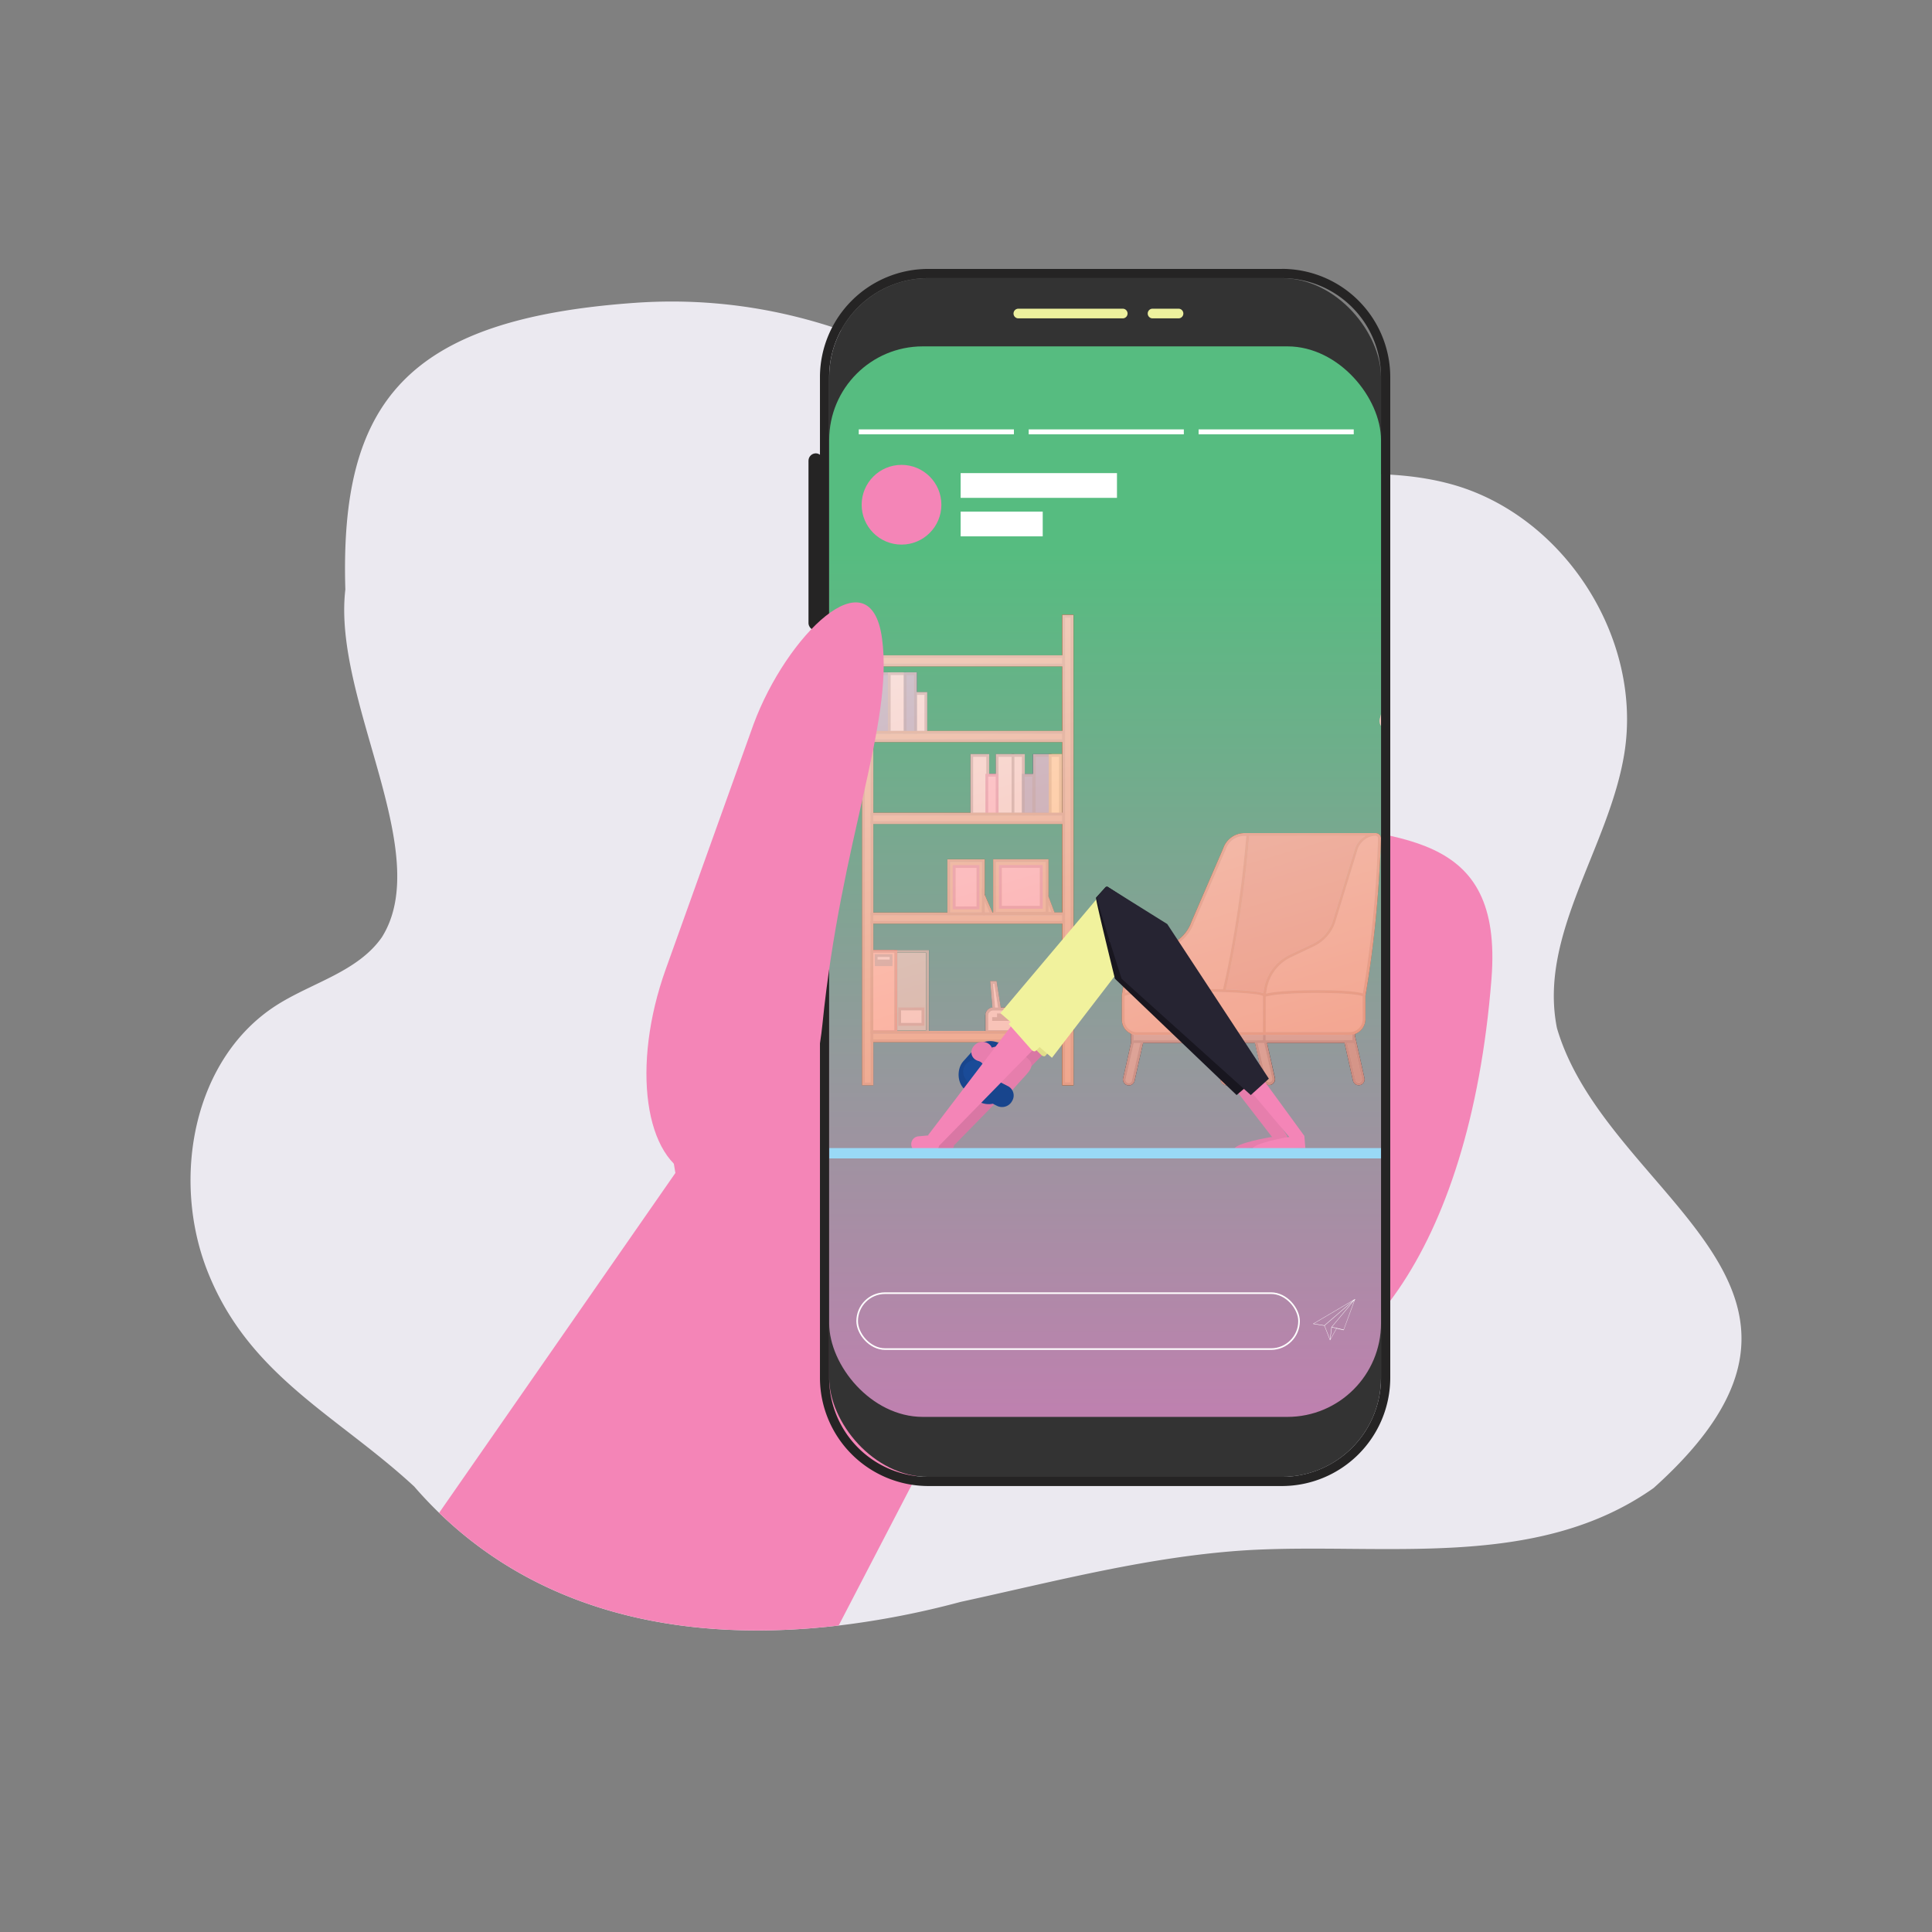 <svg xmlns="http://www.w3.org/2000/svg" xmlns:xlink="http://www.w3.org/1999/xlink" viewBox="0 0 1200 1200"><rect x="0" y="0" width="1200" height="1200" fill="#808080" stroke="none"/><defs><style>.cls-1,.cls-51{fill:none;}.cls-2{isolation:isolate;}.cls-3{fill:#ebe9f0;}.cls-4{fill:#f485b7;}.cls-5{fill:#252424;}.cls-6{fill:#333;}.cls-7{mix-blend-mode:screen;fill:url(#linear-gradient);}.cls-8{clip-path:url(#clip-path);}.cls-9{fill:#e0e0e0;}.cls-10{fill:#5b5b5b;}.cls-11{fill:#1a4b98;}.cls-12{fill:#0a2854;}.cls-13{fill:#fdd24c;}.cls-14{fill:#a87c00;}.cls-15{fill:#a81e63;}.cls-16{fill:#56aba6;}.cls-17{fill:#0a665d;}.cls-18{fill:#f28c6f;}.cls-19{fill:#9b2c12;}.cls-20{fill:#fff;}.cls-21{fill:#b77234;}.cls-22{fill:#82410b;}.cls-23{fill:#02352f;}.cls-24{fill:#7c5e0a;}.cls-25{fill:#c2a35a;}.cls-26{fill:#86663e;}.cls-27{fill:#8f3b0c;}.cls-28{fill:#af5c37;}.cls-29{fill:#f3f4f1;}.cls-30{fill:#303030;}.cls-31{fill:#101115;}.cls-32{fill:#ca7d53;}.cls-33{fill:#b0b09c;}.cls-34{opacity:0.8;mix-blend-mode:soft-light;}.cls-35{fill:url(#linear-gradient-2);}.cls-36{fill:url(#linear-gradient-3);}.cls-37{fill:url(#linear-gradient-4);}.cls-38{fill:url(#linear-gradient-5);}.cls-39{fill:url(#linear-gradient-6);}.cls-40{fill:url(#linear-gradient-7);}.cls-41{fill:#d977a4;}.cls-42{fill:#e2df8a;}.cls-43{fill:#18458d;}.cls-44{fill:#e67eac;}.cls-45{fill:#e87eae;}.cls-46{fill:#f1f29d;}.cls-47{fill:#18161f;}.cls-48{fill:#262432;}.cls-49{fill:#99d9f6;}.cls-50{fill:#edf19e;}.cls-51{stroke:#fff;stroke-miterlimit:10;}</style><linearGradient id="linear-gradient" x1="686.4" y1="912.23" x2="686.4" y2="342.94" gradientUnits="userSpaceOnUse"><stop offset="0" stop-color="#c57db2"/><stop offset="1" stop-color="#56bc80"/></linearGradient><clipPath id="clip-path"><rect class="cls-1" x="515.02" y="253.74" width="342.75" height="664.92" rx="58.15"/></clipPath><linearGradient id="linear-gradient-2" x1="477.68" y1="320.72" x2="603.31" y2="739.18" gradientUnits="userSpaceOnUse"><stop offset="0" stop-color="#fef1ef"/><stop offset="1" stop-color="#fead9c"/></linearGradient><linearGradient id="linear-gradient-3" x1="533.82" y1="303.86" x2="659.45" y2="722.32" xlink:href="#linear-gradient-2"/><linearGradient id="linear-gradient-4" x1="411.81" y1="340.49" x2="537.44" y2="758.95" xlink:href="#linear-gradient-2"/><linearGradient id="linear-gradient-5" x1="457.1" y1="326.9" x2="582.72" y2="745.36" gradientTransform="translate(226.85 -169.95) rotate(26.06)" xlink:href="#linear-gradient-2"/><linearGradient id="linear-gradient-6" x1="677.13" y1="260.84" x2="802.76" y2="679.3" xlink:href="#linear-gradient-2"/><linearGradient id="linear-gradient-7" x1="795.64" y1="225.26" x2="921.26" y2="643.72" xlink:href="#linear-gradient-2"/></defs><g class="cls-2"><g id="Layer_1" data-name="Layer 1"><path class="cls-3" d="M1027.09,924.23c-73,51.6-168,33.79-252.07,38.61-60.37,3.67-119.25,19.28-178.35,32.12a537.74,537.74,0,0,1-75.77,14.7c-90.32,10.61-181-5-248.16-70q-8-7.73-15.5-16.39c-47.8-44.2-102.62-68.62-128.31-133.56-22.79-57.61-9-132.7,43.4-165.71,22-13.84,49.93-20.53,64.83-41.82,33.06-52.56-30.69-147.57-22.66-216C211,250,252,198.31,393.91,188.13s233.52,74.94,265.74,93.75C730.26,323.1,822.13,279.2,901,300.64,971.17,319.7,1020.49,396.19,1008.9,468c-9.45,58.49-53.5,112.47-41.85,170.56C998,744.53,1166.74,798.89,1027.09,924.23Z"/><path class="cls-4" d="M735,597.53,520.9,1009.66c-90.32,10.61-181-5-248.16-70L581.1,496.1Z"/><path class="cls-4" d="M926.37,608.17c-13.61,171.4-86.5,257.23-162.52,256.74L553.8,862.1c-82.68-1-145.14-87.81-137-189.82l2.3-28.94c8.1-102,83.47-177.86,165.28-165.82L792.2,507.9C867.23,520.79,933.82,514.44,926.37,608.17Z"/><rect class="cls-5" x="502.17" y="281.57" width="9.18" height="110.13" rx="4.59"/><rect class="cls-5" x="502.17" y="424.53" width="9.18" height="63.88" rx="4.59"/><rect class="cls-6" x="515.02" y="172.77" width="342.75" height="744.53" rx="61.53"/><path class="cls-5" d="M796.25,172.77a61.52,61.52,0,0,1,61.53,61.52V855.76a61.53,61.53,0,0,1-61.53,61.53H576.55A61.53,61.53,0,0,1,515,855.76V234.29a61.52,61.52,0,0,1,61.53-61.52h219.7m0-5.74H576.55a67.33,67.33,0,0,0-67.26,67.26V855.76A67.34,67.34,0,0,0,576.55,923h219.7a67.35,67.35,0,0,0,67.27-67.27V234.29A67.34,67.34,0,0,0,796.25,167Z"/><rect class="cls-7" x="515.02" y="215.14" width="342.75" height="664.92" rx="58.15"/><g class="cls-8"><rect class="cls-9" x="603.59" y="469.22" width="9.87" height="36.45"/><path class="cls-10" d="M614.33,506.53h-11.6V468.35h11.6Zm-9.88-1.72h8.15V470.08h-8.15Z"/><rect class="cls-11" x="642.4" y="469.22" width="9.87" height="36.45"/><path class="cls-12" d="M653.14,506.53h-11.6V468.35h11.6Zm-9.88-1.72h8.15V470.08h-8.15Z"/><rect class="cls-9" x="619.32" y="469.22" width="9.87" height="36.45"/><path class="cls-10" d="M630.06,506.53h-11.6V468.35h11.6Zm-9.87-1.72h8.14V470.08h-8.14Z"/><rect class="cls-9" x="629.19" y="469.22" width="6.41" height="36.45"/><path class="cls-10" d="M636.47,506.53h-8.14V468.35h8.14Zm-6.41-1.72h4.68V470.08h-4.68Z"/><rect class="cls-13" x="652.27" y="469.22" width="6.41" height="36.45"/><path class="cls-14" d="M659.55,506.53h-8.14V468.35h8.14Zm-6.41-1.72h4.68V470.08h-4.68Z"/><rect class="cls-11" x="635.61" y="481.5" width="6.41" height="24.17"/><path class="cls-12" d="M642.88,506.53h-8.14v-25.9h8.14Zm-6.41-1.72h4.68V482.36h-4.68Z"/><rect class="cls-4" x="612.91" y="481.5" width="6.41" height="24.17"/><path class="cls-15" d="M620.19,506.53h-8.14v-25.9h8.14Zm-6.41-1.72h4.68V482.36h-4.68Z"/><rect class="cls-11" x="542.48" y="418.43" width="9.87" height="36.45"/><path class="cls-12" d="M553.21,455.74H541.62V417.56h11.59ZM543.34,454h8.15V419.29h-8.15Z"/><rect class="cls-9" x="552.35" y="418.43" width="9.87" height="36.45"/><path class="cls-10" d="M563.09,455.74h-11.6V417.56h11.6ZM553.21,454h8.15V419.29h-8.15Z"/><rect class="cls-9" x="568.63" y="430.71" width="6.41" height="24.17"/><path class="cls-10" d="M575.91,455.74h-8.14v-25.9h8.14ZM569.5,454h4.68V431.57H569.5Z"/><rect class="cls-11" x="562.22" y="418.43" width="6.41" height="36.45"/><path class="cls-12" d="M569.5,455.74h-8.14V417.56h8.14ZM563.09,454h4.68V419.29h-4.68Z"/><rect class="cls-16" x="557.3" y="591.74" width="17.97" height="48.18"/><path class="cls-17" d="M577,641.65H555.57V590H577Zm-19.7-1.73h18V591.74h-18Z"/><path class="cls-17" d="M577,641.65H555.57V590H577Zm-19.7-1.73h18V591.74h-18Z"/><rect class="cls-18" x="542.26" y="591.74" width="13.31" height="48.18"/><path class="cls-19" d="M557.29,641.65H540.53V590h16.76Zm-15-1.73h13.31V591.74H542.26Z"/><rect class="cls-9" x="559.62" y="627.48" width="12.83" height="7.95"/><path class="cls-10" d="M574.18,637.15H557.9v-11.4h16.28Zm-14.55-1.72h12.82v-7.95H559.63Z"/><rect class="cls-9" x="544.21" y="593.49" width="9.25" height="3.35"/><path class="cls-10" d="M554.32,597.71h-11v-5.08h11ZM545.07,596h7.52v-1.63h-7.52Z"/><rect class="cls-20" x="544.21" y="597.52" width="9.25" height="1.68"/><rect class="cls-10" x="543.35" y="596.66" width="10.97" height="3.4"/><path class="cls-9" d="M654.46,630.83v9.09H613.64v-9.09a3.36,3.36,0,0,1,3.35-3.35h34.13A3.35,3.35,0,0,1,654.46,630.83Z"/><path class="cls-10" d="M656.19,641.65H611.92V630.83a5.09,5.09,0,0,1,5.07-5.08h34.12a5.09,5.09,0,0,1,5.08,5.08Zm-42.55-1.73h40.82v-9.09a3.35,3.35,0,0,0-3.35-3.35H617a3.36,3.36,0,0,0-3.35,3.35Z"/><polygon class="cls-10" points="644.44 629.47 644.44 634.09 616.26 634.09 616.26 631.78 619.27 631.78 619.27 629.47 644.44 629.47"/><polygon class="cls-10" points="652.63 629.47 652.63 634.09 647.41 634.09 647.41 631.78 650.15 631.78 650.15 629.47 652.63 629.47"/><polygon class="cls-9" points="650.82 611.08 649.58 625.75 647.78 625.75 650.08 611.08 650.82 611.08"/><path class="cls-10" d="M651.31,625.76l1.38-16.41h-4.08L646,625.75H621.62L619,609.35H615l1.39,16.44a5.09,5.09,0,0,0-4.42,5v10.82h44.27V630.83A5.08,5.08,0,0,0,651.31,625.76Zm-1.23-14.68h.74l-1.24,14.67h-1.8Zm-32.52,0,2.31,14.67h-1.81l-1.23-14.67Zm36.9,28.84H613.64v-9.09a3.36,3.36,0,0,1,3.35-3.35h34.18a3.34,3.34,0,0,1,3.29,3.35Z"/><polygon class="cls-9" points="619.87 625.75 618.06 625.75 616.83 611.08 617.56 611.08 619.87 625.75"/><rect class="cls-21" x="539.8" y="568.51" width="122.61" height="3.47"/><path class="cls-22" d="M664.13,573.7H538.07v-6.92H664.13ZM539.79,572H662.41V568.5H539.79Z"/><rect class="cls-21" x="539.8" y="506.53" width="122.61" height="3.47"/><path class="cls-22" d="M664.13,511.73H538.07v-6.92H664.13ZM539.79,510H662.41v-3.47H539.79Z"/><rect class="cls-21" x="539.8" y="455.74" width="122.61" height="3.47"/><path class="cls-22" d="M664.13,460.94H538.07V454H664.13Zm-124.34-1.73H662.41v-3.47H539.79Z"/><rect class="cls-21" x="539.8" y="408.71" width="122.61" height="3.47"/><path class="cls-22" d="M664.13,413.91H538.07V407H664.13Zm-124.34-1.73H662.41v-3.47H539.79Z"/><rect class="cls-21" x="539.8" y="642.13" width="122.61" height="3.47"/><path class="cls-22" d="M664.13,647.32H538.07V640.4H664.13Zm-124.34-1.73H662.41v-3.47H539.79Z"/><rect class="cls-21" x="537.15" y="383.59" width="3.56" height="288.77"/><path class="cls-22" d="M542.44,674.08h-7V381.87h7Zm-5.29-1.72h3.56V383.59h-3.56Z"/><rect class="cls-21" x="661.49" y="383.59" width="3.56" height="288.77"/><path class="cls-22" d="M666.78,674.08h-7V381.87h7Zm-5.29-1.72h3.56V383.59h-3.56Z"/><path class="cls-22" d="M659.77,381.86V674.08h7V381.86Zm5.28,290.49h-3.56V383.59h3.56Z"/><polygon class="cls-21" points="652.97 566.33 649.95 566.33 643.42 549.17 646.44 549.17 652.97 566.33"/><path class="cls-22" d="M655.47,568.05h-6.72l-7.83-20.6h6.72Zm-5.53-1.72h3l-6.52-17.16h-3Z"/><rect class="cls-21" x="618.6" y="535.41" width="30.92" height="30.92"/><path class="cls-22" d="M651.24,568.05H616.87V533.69h34.37Zm-32.64-1.72h30.91V535.41H618.6Z"/><rect class="cls-4" x="622.2" y="539.01" width="23.71" height="23.71"/><path class="cls-15" d="M647.63,564.45H620.48V537.29h27.15Zm-25.43-1.73h23.71V539H622.2Z"/><polygon class="cls-21" points="614.57 566.7 611.68 566.7 605.4 552.41 608.29 552.41 614.57 566.7"/><path class="cls-22" d="M617.21,568.42h-6.66l-7.79-17.73h6.66Zm-5.53-1.72h2.89l-6.28-14.29H605.4Z"/><rect class="cls-21" x="590.16" y="535.41" width="19.74" height="31.29"/><path class="cls-22" d="M611.63,568.42H588.44V533.69h23.19Zm-21.46-1.72h19.74V535.41H590.17Z"/><rect class="cls-4" x="593.47" y="539.07" width="13.13" height="23.98"/><path class="cls-15" d="M608.32,564.77H591.75V537.34h16.57ZM593.47,563H606.6v-24H593.47Z"/><path class="cls-17" d="M505.87,515.16c-1.83,5-7.19,19.81-8,23.11-2.38,10-3.86,20.51-5.28,30.63-2.31,16.45-4.7,33.45-11.06,49.05l-.36-.05a205.26,205.26,0,0,1,10.24-81.26l.19-.48C494.34,529.27,498.75,518.07,505.87,515.16Z"/><path class="cls-23" d="M482.64,619.86l-3.05-.46,0-.68a206.86,206.86,0,0,1,10.27-82.65v0l.2-.51c3-7.7,8.11-20.59,17.07-22.55l1.54-.33-.54,1.47c-.08.21-7.61,20.75-8.52,24.56-2.36,10-3.82,20.39-5.24,30.47-2.36,16.78-4.79,34.12-11.43,50.1Zm-1.44-2,.36.05c6.36-15.6,8.75-32.6,11.06-49.05,1.42-10.12,2.89-20.59,5.28-30.63.78-3.3,6.14-18.1,8-23.11-7.12,2.9-11.53,14.11-14.24,21l-.19.48A205.26,205.26,0,0,0,481.2,617.9Z"/><path class="cls-17" d="M477.39,616c-5.09-29.57-17.66-58.2-21.85-67.21a53.93,53.93,0,0,1,21,30.39C479.38,589.85,479.68,602.21,477.39,616Z"/><path class="cls-23" d="M478.17,578.73a55.83,55.83,0,0,0-24.31-33.17l-2.65-1.72,1.4,2.82c.19.37,18.33,37,23.73,73.73l.11.73h1.74l.14-.69C481.46,604.73,481.4,590.7,478.17,578.73Zm-1.67.45c2.88,10.67,3.18,23,.89,36.82-5.09-29.57-17.66-58.2-21.85-67.21A53.93,53.93,0,0,1,476.5,579.18Z"/><path class="cls-17" d="M472.66,618.51c-3.18-1-4.14-4.85-5.08-8.55a36.36,36.36,0,0,0-1-3.55c-1.1-4-3.48-9.93-7.09-17.57,4.66,4,14.38,14,15.24,20.42v.08C475.08,612.72,475.49,616.53,472.66,618.51Z"/><path class="cls-23" d="M472.93,620.37l-.35-.09c-4.45-1.11-5.68-6-6.67-9.9a33.06,33.06,0,0,0-1-3.41l0-.07c-1.18-4.33-3.9-10.95-8.11-19.68l-.22-.46a1,1,0,0,1,.1-1.08.92.92,0,0,1,1-.27c1.18.35,5.84,4.58,9.6,8.71s8.52,10.2,9.15,14.93v.1c.41,3.82.91,8.56-3.2,11Zm-6.36-14c.39,1.07.69,2.27,1,3.55.93,3.7,1.89,7.52,5.06,8.55,2.84-2,2.43-5.79,2.07-9.17v-.08c-.85-6.41-10.57-16.37-15.23-20.43C463.09,596.48,465.47,602.39,466.57,606.41Z"/><path class="cls-17" d="M506,577.76c-4,8.17-13.51,28.1-17.54,40.12l-.85.07c-2.2-8.14,1.38-17.08,4.82-23.21A70.74,70.74,0,0,1,506,577.76Z"/><path class="cls-23" d="M508,573.79c-11.72,9-26.78,29.66-21.89,45.34l.2.66,3.38-.29.17-.54c5-15.08,19.29-43.81,19.44-44.1L511,571.5ZM487.56,618c-2.2-8.14,1.38-17.08,4.82-23.21a70.74,70.74,0,0,1,13.57-17c-4,8.17-13.51,28.1-17.54,40.12Z"/><path class="cls-16" d="M500.06,612.69l-4.23,59.07a.65.65,0,0,1-.65.59H468.59a.65.65,0,0,1-.65-.59l-4.23-59.07Z"/><path class="cls-17" d="M495.18,674.08H468.59a2.39,2.39,0,0,1-2.37-2.2L461.86,611h40.05l-4.36,60.91A2.39,2.39,0,0,1,495.18,674.08Zm-31.47-61.39,4.23,59.06a.65.65,0,0,0,.65.61h26.59a.66.66,0,0,0,.65-.61l4.23-59.06Z"/><path class="cls-13" d="M507.55,405.11a27,27,0,1,1-27-27A27,27,0,0,1,507.55,405.11Z"/><path class="cls-24" d="M480.58,433.8a28.69,28.69,0,1,1,28.69-28.69A28.73,28.73,0,0,1,480.58,433.8Zm0-55.66a27,27,0,1,0,27,27A27,27,0,0,0,480.58,378.14Z"/><polygon class="cls-24" points="493.29 405.97 479.72 405.97 479.72 384.16 481.44 384.16 481.44 404.25 493.29 404.25 493.29 405.97"/><rect class="cls-25" x="892.39" y="405.23" width="2.81" height="264.35"/><path class="cls-26" d="M896.91,671.22h-6.22V403.52h6.22Zm-4.52-1.65h2.81V405.23h-2.81Z"/><path class="cls-25" d="M903.38,663.81v3.76H884.21v-3.76a2.74,2.74,0,0,1,2.74-2.73h13.7A2.73,2.73,0,0,1,903.38,663.81Z"/><path class="cls-27" d="M912.35,470.71v.87h-1.56v-.88a1.61,1.61,0,0,1,.77-.2A1.51,1.51,0,0,1,912.35,470.71Z"/><path class="cls-28" d="M913.18,472.11a1.62,1.62,0,0,1-3.23,0,1.62,1.62,0,0,1,1.61-1.61,1.51,1.51,0,0,1,.79.21A1.61,1.61,0,0,1,913.18,472.11Z"/><path class="cls-27" d="M912.35,469V449h-1.56v20a3.16,3.16,0,1,0,1.56,0Zm-.79,4.68a1.61,1.61,0,0,1,0-3.22,1.51,1.51,0,0,1,.79.21,1.6,1.6,0,0,1-.79,3Z"/><path class="cls-29" d="M925,451.86h.14a4,4,0,0,0,3.94-4.69c0-.09-.1-.4-.23-.91-2.17-8.24-13.21-49.91-17.89-60.63a8.67,8.67,0,0,0-1.14-2.12h-32.1a8.28,8.28,0,0,0-1.14,2.12c-4.74,10.84-15.74,52.41-17.89,60.63-.14.51-.22.82-.24.91a3.87,3.87,0,0,0,.06,1.66,4,4,0,0,0,3.88,3h.15c4.86.93,9.83,1.65,14.78,2.14,5.3.52,10.73.79,16.13.79,5.24,0,10.57-.25,15.84-.75l2.17-.21C916,453.35,920.54,452.69,925,451.86Z"/><path class="cls-29" d="M925,451.86a4.11,4.11,0,0,0,3.51-1.85,200.8,200.8,0,0,1-69.47,0c1.55,2.35,4.75,1.82,7.16,2.49A168.82,168.82,0,0,0,925,451.86Z"/><path class="cls-25" d="M924.92,671.41v1.89H862.68v-1.89a2.3,2.3,0,0,1,2.29-2.29h57.66A2.3,2.3,0,0,1,924.92,671.41Z"/><path class="cls-26" d="M922.63,667.57H905.09v-3.76a4.45,4.45,0,0,0-4.44-4.44H887a4.45,4.45,0,0,0-4.44,4.44v3.76H865a3.85,3.85,0,0,0-3.84,3.84v3.44h65.34v-3.44A3.85,3.85,0,0,0,922.63,667.57Zm-38.42-3.76a2.74,2.74,0,0,1,2.74-2.73h13.7a2.73,2.73,0,0,1,2.73,2.73v3.76H884.21Zm40.71,9.49H862.68v-1.89a2.3,2.3,0,0,1,2.29-2.29h57.66a2.3,2.3,0,0,1,2.29,2.29Z"/><path class="cls-30" d="M845.89,670.4a2,2,0,0,1-3.89.44l-5.88-26.24,3.84-.86L845.84,670A2,2,0,0,1,845.89,670.4Z"/><path class="cls-31" d="M843.92,674.08a3.67,3.67,0,0,1-3.58-2.87l-6.25-27.9,7.16-1.6,6.25,27.9a3.67,3.67,0,0,1-2.78,4.38h0A3.7,3.7,0,0,1,843.92,674.08Zm-7.8-29.48L842,670.84a2,2,0,0,0,2.35,1.49h0a2,2,0,0,0,1.49-2.35L840,643.74Z"/><path class="cls-10" d="M790.26,670.41a2,2,0,0,1-3.88.43L780.5,644.6l3.83-.86L790.21,670A1.58,1.58,0,0,1,790.26,670.41Z"/><path class="cls-30" d="M769.54,644.6l-5.88,26.24a2,2,0,1,1-3.83-.86l5.88-26.24Z"/><path class="cls-31" d="M761.74,674.08a3.7,3.7,0,0,1-.8-.09h0a3.68,3.68,0,0,1-2.78-4.38l6.26-27.9,7.16,1.6-6.26,27.9A3.67,3.67,0,0,1,761.74,674.08Zm-.43-1.75a2,2,0,0,0,2.35-1.49l5.88-26.24-3.83-.86L759.83,670a2,2,0,0,0,1.48,2.35Z"/><path class="cls-10" d="M709,644.6l-5.88,26.24a2,2,0,1,1-3.84-.86l5.88-26.24Z"/><path class="cls-10" d="M784.45,642.79v3.35H704.11v-3.58a9,9,0,0,0,2,.23Z"/><path class="cls-10" d="M840.07,642.63v3.51H786.15v-3.35h52.18A9.08,9.08,0,0,0,840.07,642.63Z"/><path class="cls-31" d="M841.78,642.16a10.78,10.78,0,0,1-1.71.47v3.51H786.15v-3.35h-1.7v3.35H704.11v-3.58a8.33,8.33,0,0,1-1.71-.55l.07,5.84-4.88,21.76a3.67,3.67,0,1,0,7.16,1.6L710,647.85h69.5l5.24,23.36a3.67,3.67,0,0,0,7.16-1.6L787,647.85h54.78ZM703.09,670.84a2,2,0,1,1-3.84-.86l5-22.13h4Zm87.12-.86a1.58,1.58,0,0,1,0,.43,2,2,0,0,1-3.88.43l-5.15-23h4Z"/><rect class="cls-31" x="784.45" y="646.14" width="1.7" height="0.85"/><path class="cls-28" d="M848.16,519.15a14.44,14.44,0,0,0-6.49,7.73l-14.12,45.94a24.1,24.1,0,0,1-12.24,13.43L801.18,593a28.83,28.83,0,0,0-16,20.82l-.51,3a15.67,15.67,0,0,0-3-.75c-2.35-.41-5.72-.76-10-1.06-3.07-.2-6.55-.38-10.32-.51a693.65,693.65,0,0,0,14.52-95.4Z"/><path class="cls-27" d="M784.29,619.28h.16v-.93Z"/><path class="cls-32" d="M846.38,618.87V633a8.06,8.06,0,0,1-8,8H786.15V619c4.62-1.37,17.33-2.27,32.2-2.27C834.37,616.77,844.3,617.79,846.38,618.87Z"/><path class="cls-27" d="M784.45,617.82v.53l.09-.56Z"/><path class="cls-32" d="M784.45,618.63v22.45H706.13a7.64,7.64,0,0,1-7.64-7.63V618.63c1.83-1.33,17.28-2.7,43-2.7S782.62,617.3,784.45,618.63Z"/><path class="cls-32" d="M855.88,520.87a702.17,702.17,0,0,1-9.37,96.24c-5.36-1.89-22.57-2.05-28.16-2.05-11.2,0-25.73.58-32,2.16l.52-3.11a27.09,27.09,0,0,1,15-19.56L816,587.79a25.94,25.94,0,0,0,13.13-14.42l14.11-45.93c.05-.16.11-.31.17-.46s.24-.56.37-.83.3-.59.46-.87.17-.26.25-.4a12.8,12.8,0,0,1,2.22-2.64l.23-.2a12.23,12.23,0,0,1,3-1.91c.13-.07.27-.12.41-.18l.42-.16.43-.14.45-.13.41-.1.44-.09a8.46,8.46,0,0,1,.86-.12h.06l.43,0,.44,0a1.59,1.59,0,0,1,1.53,1.72Z"/><path class="cls-32" d="M728.39,587.79l-14.13,6.76a27.12,27.12,0,0,0-15,19.56l-.42,2.57a21.14,21.14,0,0,1,2.46-.56c2.35-.41,5.72-.76,10-1.06,8-.53,18.69-.83,30.19-.83,6.4,0,12.56.09,18.14.26.09-.41.19-.82.28-1.23l.72-3.24c.23-1,.45-2,.67-3s.4-1.91.61-2.86.44-2.1.65-3.16c.43-2.1.86-4.21,1.27-6.34l.33-1.74q.54-2.83,1.06-5.7l.45-2.52c.29-1.63.58-3.27.85-4.91.14-.8.28-1.6.41-2.4.36-2.2.72-4.42,1.07-6.64l.09-.57c.38-2.47.75-5,1.11-7.45.09-.6.17-1.19.26-1.79q.42-3,.82-6l.24-1.79c.32-2.5.64-5,.94-7.52v0q.49-4.08.94-8.19c0-.22,0-.43.07-.64q.39-3.65.75-7.32l.21-2.16q.39-4,.74-8.1h-1.59a12.23,12.23,0,0,0-11.19,8.3l0,0L741.5,573.4A25.85,25.85,0,0,1,728.39,587.79Z"/><path class="cls-27" d="M856.83,518.45a3.23,3.23,0,0,0-2.36-1H772.56a14,14,0,0,0-12.79,9.41l-19.84,45.88,0,.06a24.14,24.14,0,0,1-12.26,13.45L713.53,593a28.87,28.87,0,0,0-16,20.82l-.71,4.27,0,.18v0a.34.34,0,0,0,0,.1v15A9.34,9.34,0,0,0,702.4,642a8.33,8.33,0,0,0,1.71.55,9,9,0,0,0,2,.23h132.2a9.08,9.08,0,0,0,1.74-.16,10.78,10.78,0,0,0,1.71-.47,9.77,9.77,0,0,0,6.31-9.12V618.48c5.19-29.61,8.44-62.46,9.66-97.64A3.21,3.21,0,0,0,856.83,518.45ZM699.22,614.11a27.12,27.12,0,0,1,15-19.56l14.13-6.76A25.85,25.85,0,0,0,741.5,573.4l19.85-45.9,0,0a12.23,12.23,0,0,1,11.19-8.3h1.59q-.78,9.11-1.75,18c-2.44,22.44-5.79,44.08-10,64.65q-1.32,6.39-2.76,12.65c-5.57-.17-11.73-.26-18.14-.26-11.5,0-22.22.3-30.19.83-4.3.3-7.67.65-10,1.06a21.14,21.14,0,0,0-2.46.56Zm85.23,27H706.13a7.46,7.46,0,0,1-2-.27,8,8,0,0,1-1.71-.7,7.65,7.65,0,0,1-3.91-6.66V618.63a2.24,2.24,0,0,1,.58-.28,21.09,21.09,0,0,1,3.81-.78c6.53-.91,19.82-1.64,38.59-1.64,6.62,0,12.55.09,17.75.25l1.74.05c8.67.3,15.14.79,19.1,1.34a13.27,13.27,0,0,1,4.39,1.06Zm.24-24.21a15.67,15.67,0,0,0-3-.75c-2.35-.41-5.72-.76-10-1.06-3.07-.2-6.55-.38-10.32-.51a693.65,693.65,0,0,0,14.52-95.4h72.3a14.44,14.44,0,0,0-6.49,7.73l-14.12,45.94a24.1,24.1,0,0,1-12.24,13.43L801.18,593a28.83,28.83,0,0,0-16,20.82ZM846.38,633a8.05,8.05,0,0,1-4.6,7.27,8.2,8.2,0,0,1-1.71.58,7.67,7.67,0,0,1-1.74.19H786.15V619a56.25,56.25,0,0,1,9.9-1.47c6-.51,13.79-.8,22.3-.8,9,0,16.15.32,21,.8,3.74.37,6.13.83,7,1.3Zm.13-15.93c-5.36-1.89-22.57-2.05-28.16-2.05-11.2,0-25.73.58-32,2.16l.52-3.11a27.09,27.09,0,0,1,15-19.56L816,587.79a25.94,25.94,0,0,0,13.13-14.42l14.11-45.93c.05-.16.11-.31.17-.46s.24-.56.37-.83a12.75,12.75,0,0,1,2.5-3.5l.26-.25.25-.22L847,522a11.61,11.61,0,0,1,7.37-2.89,1.59,1.59,0,0,1,1.53,1.72A702.17,702.17,0,0,1,846.51,617.11Z"/><path class="cls-29" d="M877.18,384.4l-.06.13h33.36a5.65,5.65,0,0,0-.63-1h-32.1A4.9,4.9,0,0,0,877.18,384.4Z"/><path class="cls-33" d="M930.73,448.05a6,6,0,0,0-.09-1.19v-.05s-.09-.33-.25-.95c-3-11.24-12.71-47.87-17.51-59.78h0l-.4-.89a1.67,1.67,0,0,0-.08-.2c-.18-.41-.35-.78-.51-1.1-.71-1.42-1.24-1.95-1.88-1.95H877.57a1.52,1.52,0,0,0-1.19.78,13.37,13.37,0,0,0-1.2,2.27h0l-.47,1.08h0c-5,12.38-15.42,51.79-17.52,59.78-.16.62-.24.95-.24.95l0,.05a5.21,5.21,0,0,0-.08,1.18l.16,1.15h0a5.53,5.53,0,0,0,1.94,3,5.73,5.73,0,0,0,1.57.87,5.17,5.17,0,0,0,.88.23,4.73,4.73,0,0,0,.93.09c4.88.94,9.88,1.66,14.85,2.15,5.35.53,10.83.79,16.28.79,5.29,0,10.66-.25,16-.75.73-.06,1.47-.14,2.19-.22,4.52-.48,9.09-1.14,13.6-2h.09a5.53,5.53,0,0,0,5.09-3.76c.05-.14.1-.29.14-.45h0ZM877.18,384.4l.05-.09.12-.22,0-.08.07-.13,0-.05.09-.14v0l.07-.09h0a.22.22,0,0,1,.06-.07h32.1a3,3,0,0,1,.38.56h0l.15.27v0l.09.16H877.12ZM928.53,450a.18.18,0,0,0,0,.07,4,4,0,0,1-.32.4l-.12.13c-.1.11-.21.2-.32.3l-.13.1a5.25,5.25,0,0,1-.49.33l0,0-.5.22-.17,0a3,3,0,0,1-.43.11l-.18,0a4.07,4.07,0,0,1-.61.05H925c-4.49.83-9,1.49-13.54,2l-2.17.21q-2,.19-4,.33c-4,.28-8,.42-11.88.42-2.7,0-5.41-.07-8.1-.2s-5.38-.33-8-.59c-3.71-.37-7.43-.86-11.12-1.48l-3.66-.66h-.15a4.18,4.18,0,0,1-.61-.05l-.17,0a3,3,0,0,1-.43-.11l-.17,0a4.09,4.09,0,0,1-.52-.23h0c-.17-.1-.34-.21-.49-.32l-.13-.11a2.27,2.27,0,0,1-.32-.3,1.36,1.36,0,0,1-.12-.12,3,3,0,0,1-.35-.45l0,0h0a200.8,200.8,0,0,0,69.47,0Zm.61-1.7a199.34,199.34,0,0,1-70.69,0,4.18,4.18,0,0,1,0-1.17c0-.09.1-.4.24-.91,2.12-8.11,12.85-48.65,17.69-60.17h34.78c4.79,11.42,15.55,52.05,17.69,60.17.13.51.21.82.23.91A3.83,3.83,0,0,1,929.14,448.33Z"/><g class="cls-34"><rect class="cls-35" x="557.3" y="591.74" width="17.97" height="48.18"/><path class="cls-36" d="M666.78,381.86h-7V407H542.44V381.87h-7V674.08h7V647.32H659.76v26.76h7V381.87h0ZM540.71,672.36h-3.56V383.59h0V672.35h3.56Zm1.73-80.62h0Zm0,48.18h0Zm117.32,2.21h0Zm-102.47-2.21V591.74h18v48.18Zm93.83-12.44h0Zm.36,0h.15Zm.34,0h0l.06,0h0Zm.32.09h.07Zm7.62,12.76h-3.57v-9.57a5,5,0,0,0-.37-1.9v0a3.78,3.78,0,0,0-.17-.35.36.36,0,0,1,0-.09l-.18-.3-.07-.12c-.06-.08-.12-.17-.19-.25l-.1-.14-.19-.22-.13-.14a1.8,1.8,0,0,0-.2-.19l-.15-.14-.22-.17-.16-.12-.24-.15-.17-.11-.25-.13-.18-.08-.28-.11-.18-.07-.29-.08-.18,0-.32-.06-.16,0-.34,0h-.11l1.38-16.41h-4.08L646,625.75H621.62L619,609.35H615l1.39,16.44-.2,0-.22,0a2,2,0,0,0-.23.06l-.24.06-.17.06a5.57,5.57,0,0,0-1,.48l-.1.06-.25.18-.13.1-.22.19-.13.12-.19.2-.13.14-.17.21-.12.16c-.05.07-.1.14-.14.21l-.11.19a1.13,1.13,0,0,0-.12.21l-.11.21-.09.22-.09.24c0,.07-.05.14-.07.21s0,.18-.07.27,0,.13,0,.19a1.88,1.88,0,0,0,0,.33l0,.16c0,.16,0,.33,0,.5v9.57H577V590H542.44V573.7H659.76Zm0-71.89h0Zm-49.85-5.85Zm0-10.86V535.41h0V551.8Zm1.73,14.79h0l0,.11h0Zm7-.26Zm30.91-9.09Zm0-4.86v-17h0v17Zm0,12.81h0Zm1.73-3.41h0l1.73,4.55h0Zm8.52,5H655l-3.74-9.86V533.69H616.87v33.09h-.38l-4.86-11.06v-22H588.44v33.09h-46v-55H659.76Zm0-60.25h0Zm0-1.72h-.21V468.35h-18v12.28h-5.07V468.35h-18v12.28h-4.13V468.35h-11.6v36.46H542.44V460.94H659.76Zm0-45.6h0Zm0-5.19H575.91V429.84H569.5V417.56H542.44v-3.65H659.76Zm0-41.84h0Z"/><path class="cls-37" d="M511,571.5l-3,2.29a69.62,69.62,0,0,0-18,21.69c1.84-8.75,3.1-17.62,4.32-26.34,1.42-10.08,2.88-20.51,5.24-30.47.91-3.81,8.44-24.35,8.52-24.56l.54-1.47-1.54.33c-9,2-14,14.85-17.07,22.55l-.2.51v0a211.57,211.57,0,0,0-10.23,49.24q-.56-3.39-1.41-6.58a55.83,55.83,0,0,0-24.31-33.17l-2.65-1.72,1.4,2.82a304.57,304.57,0,0,1,19.6,53.5,66.28,66.28,0,0,0-4.93-6c-3.76-4.13-8.42-8.36-9.6-8.71a.94.94,0,0,0-1,.27,1,1,0,0,0-.09,1.08l.22.46c4.21,8.73,6.93,15.35,8.11,19.68l0,.07a33.06,33.06,0,0,1,1,3.41l.15.59h-4.2l4.36,60.91a2.39,2.39,0,0,0,2.37,2.2h26.59a2.39,2.39,0,0,0,2.37-2.2L501.91,611h-9.09c6.17-15.45,16.36-35.87,16.48-36.11Z"/><circle class="cls-38" cx="480.58" cy="405.11" r="28.69" transform="translate(-129.12 252.34) rotate(-26.06)"/><path class="cls-39" d="M856.83,518.45a3.23,3.23,0,0,0-2.36-1H772.56a14,14,0,0,0-12.79,9.41l-19.84,45.88,0,.06a24.14,24.14,0,0,1-12.26,13.45L713.53,593a28.87,28.87,0,0,0-16,20.82l-.71,4.27,0,.18v0a.34.34,0,0,0,0,.1v15A9.34,9.34,0,0,0,702.4,642l.07,5.84-4.88,21.76a3.67,3.67,0,1,0,7.16,1.6L710,647.85H763l-4.88,21.76a3.68,3.68,0,0,0,2.78,4.38h0a3.66,3.66,0,0,0,4.38-2.78l5.24-23.36h8.92l5.24,23.36a3.67,3.67,0,0,0,7.16-1.6L787,647.85h48.1l5.24,23.36a3.66,3.66,0,0,0,4.38,2.78h0a3.67,3.67,0,0,0,2.78-4.38l-5.72-25.55v-1.9a9.77,9.77,0,0,0,6.31-9.12V618.48c5.19-29.61,8.44-62.46,9.66-97.64A3.21,3.21,0,0,0,856.83,518.45Z"/><path class="cls-40" d="M930.64,446.86v-.05s-.09-.33-.25-.95c-3-11.24-12.71-47.87-17.51-59.78h0l-.4-.89a1.67,1.67,0,0,0-.08-.2c-.18-.41-.35-.78-.51-1.1-.71-1.42-1.24-1.95-1.88-1.95H877.57a1.52,1.52,0,0,0-1.19.78,13.37,13.37,0,0,0-1.2,2.27h0l-.47,1.08h0c-5,12.38-15.42,51.79-17.52,59.78-.16.62-.24.95-.24.95l0,.05a5.21,5.21,0,0,0-.08,1.18l.16,1.15h0a5.53,5.53,0,0,0,1.94,3,5.73,5.73,0,0,0,1.57.87,5.17,5.17,0,0,0,.88.23,4.73,4.73,0,0,0,.93.09c4.88.94,9.88,1.66,14.85,2.15,4.44.44,9,.68,13.49.76V659.37H887a4.45,4.45,0,0,0-4.44,4.44v3.76H865a3.85,3.85,0,0,0-3.84,3.84v3.44h65.34v-3.44a3.85,3.85,0,0,0-3.84-3.84H905.09v-3.76a4.45,4.45,0,0,0-4.44-4.44h-3.74V456.3c4.17-.08,8.38-.32,12.55-.71l1.33-.13V469a3.16,3.16,0,1,0,1.56,0V455.29c4.29-.47,8.62-1.1,12.9-1.89h.09a5.53,5.53,0,0,0,5.09-3.76c.05-.14.1-.29.14-.45h0l.16-1.14A6,6,0,0,0,930.64,446.86Z"/></g><path class="cls-41" d="M585.85,704.7l7,6.43,64.44-65.88c10.85-11.82-4.55-26-15.4-14.13Z"/><path class="cls-41" d="M575.4,710.54h0a5.08,5.08,0,0,0,5,4.81l7.29.14a4.9,4.9,0,0,0,5-5.16l0-.8a5.07,5.07,0,0,0-5.5-4.79l-7.25.65A4.92,4.92,0,0,0,575.4,710.54Z"/><path class="cls-42" d="M631.37,640.32,645,625.18l16.28,16.89-12,13.75c-.54.55-1.7.29-2.59-.59Z"/><rect class="cls-43" x="597.83" y="648.18" width="33.58" height="36.1" rx="12.26" transform="translate(626.16 1572.58) rotate(-138.04)"/><path class="cls-4" d="M636,629.1c4.44,3.9,9,7.69,13.52,11.47-7.16,6.89-14.22,13.89-21.37,20.8Q623.07,656.65,618,652,627.1,640.61,636,629.1Z"/><path class="cls-44" d="M638.47,657.51l-2.28-2c-5.13-4.61-18.26-8.33-23.22-2.8l-4.66,5.18c-5,5.53-4.81,13.75.32,18.36l2.28,2c5.13,4.62,13.31,3.88,18.27-1.64l4.66-5.19C638.8,665.9,643.6,662.13,638.47,657.51Z"/><path class="cls-43" d="M616.36,669.63l9.86,5.08a6.52,6.52,0,0,1,2.43,9.12h0a7.06,7.06,0,0,1-9.24,3.11l-9.87-5.07a6.54,6.54,0,0,1-2.43-9.13h0A7.07,7.07,0,0,1,616.36,669.63Z"/><path class="cls-11" d="M610.9,661.53l1.69,3a7.14,7.14,0,0,1-2.65,9.43h0a6.45,6.45,0,0,1-9.18-2L599.07,669a7.13,7.13,0,0,1,2.64-9.43h0A6.47,6.47,0,0,1,610.9,661.53Z"/><path class="cls-45" d="M614.71,656.93c2.57-2.84,2.17-6.48-.44-8.48a6.82,6.82,0,0,0-9.19,1c-2.57,2.83-2.16,6.48.45,8.49A6.8,6.8,0,0,0,614.71,656.93Z"/><polygon class="cls-4" points="682.09 561.51 698.24 596.07 653.76 654.28 624.66 629.1 682.09 561.51"/><polygon class="cls-46" points="681.43 558.09 692.35 606.29 653.39 657.01 621.34 629.28 681.43 558.09"/><polygon class="cls-44" points="799.5 705.54 790.9 707.27 761.32 668.92 686.65 584.23 698.28 572.25 770.86 661.96 799.5 705.54"/><path class="cls-44" d="M766.65,713.85l32.91-2.59-.06-5.72-10.24.74S766.61,710.07,766.65,713.85Z"/><path class="cls-47" d="M686.47,551.24l-5.72,6.28c-.55.56,11.76,50.4,11.76,50.4l75.56,72.25L780,670l-56.67-96.07L688.43,551.1A1.38,1.38,0,0,0,686.47,551.24Z"/><polygon class="cls-4" points="810.16 705.54 801.68 707.27 769.32 668.92 689.08 584.23 699.83 572.25 778.36 661.96 810.16 705.54"/><path class="cls-4" d="M777.91,713.85l32.87-.75-.62-7.56-10.19.74S777.6,710.07,777.91,713.85Z"/><path class="cls-48" d="M686.51,551.24l-5.27,6.28c-.51.56,15.4,50.4,15.4,50.4l80.25,72.25L788.11,670,725,573.94,688.46,551.1A1.37,1.37,0,0,0,686.51,551.24Z"/><path class="cls-4" d="M576.44,705.09l7,6.44,64.44-65.88c10.86-11.83-4.54-26-15.4-14.14Z"/><path class="cls-4" d="M566,710.93h0a5.07,5.07,0,0,0,5,4.81l7.29.15a4.92,4.92,0,0,0,5-5.17l0-.79a5.08,5.08,0,0,0-5.51-4.8l-7.25.66A4.89,4.89,0,0,0,566,710.93Z"/><path class="cls-46" d="M626.51,636l14.88-14.1c3-2.52,18,15.53,15,18L643.2,652.79c-.58.51-1.72.16-2.54-.78Z"/><rect class="cls-49" x="515.08" y="713.1" width="346.47" height="6.43"/></g><path class="cls-50" d="M697.35,197.74H632.52a3,3,0,1,1,0-6h64.83a3,3,0,0,1,0,6Z"/><path class="cls-50" d="M732,197.74H715.87a3,3,0,0,1,0-6H732a3,3,0,0,1,0,6Z"/><rect class="cls-20" x="533.4" y="266.7" width="96.36" height="3.07"/><rect class="cls-20" x="638.94" y="266.7" width="96.36" height="3.07"/><rect class="cls-20" x="744.47" y="266.7" width="96.36" height="3.07"/><circle class="cls-4" cx="559.95" cy="313.5" r="24.76"/><rect class="cls-20" x="596.67" y="293.86" width="97.1" height="15.37"/><rect class="cls-20" x="596.67" y="317.77" width="50.98" height="15.37"/><rect class="cls-51" x="532.4" y="803.21" width="274.46" height="34.73" rx="17.36"/><path class="cls-20" d="M841.7,806.87h0l0,0h-.11l-25.92,15.26a.11.11,0,0,0-.06.11.11.11,0,0,0,.1.09l6.88,1.11,3.48,9h0l0,0h0l0,0h.05l0,0h0v0h0l4.1-7.26,4.27,1a.11.11,0,0,0,.13-.08l7-19A.09.09,0,0,0,841.7,806.87ZM816,822.14l24.58-14.47-18,15.53Zm10.06,9.75-3.3-8.54,17.87-15.42L827,824.23h0v0h0Zm.24-.09.91-7.36,2.88.64Zm8.25-5.95-4.26-1-3-.66,14-16.72Z"/><path class="cls-20" d="M826.08,832.44h0Z"/><polygon class="cls-20" points="826.17 832.45 826.17 832.45 826.17 832.45 826.17 832.45"/><polygon class="cls-20" points="827.02 824.27 827.02 824.27 827.02 824.28 827.02 824.27"/><path class="cls-4" d="M547.84,396.51c7.26,53.23-25.44,124.65-37,239.61-6.23,61.71-39.17,108.06-70.42,97.82L431.52,731C400.27,720.79,392,662,413.5,602l54.59-152.28C488.42,394.85,540.59,343.28,547.84,396.51Z"/><rect class="cls-1" width="1200" height="1200"/></g></g></svg>